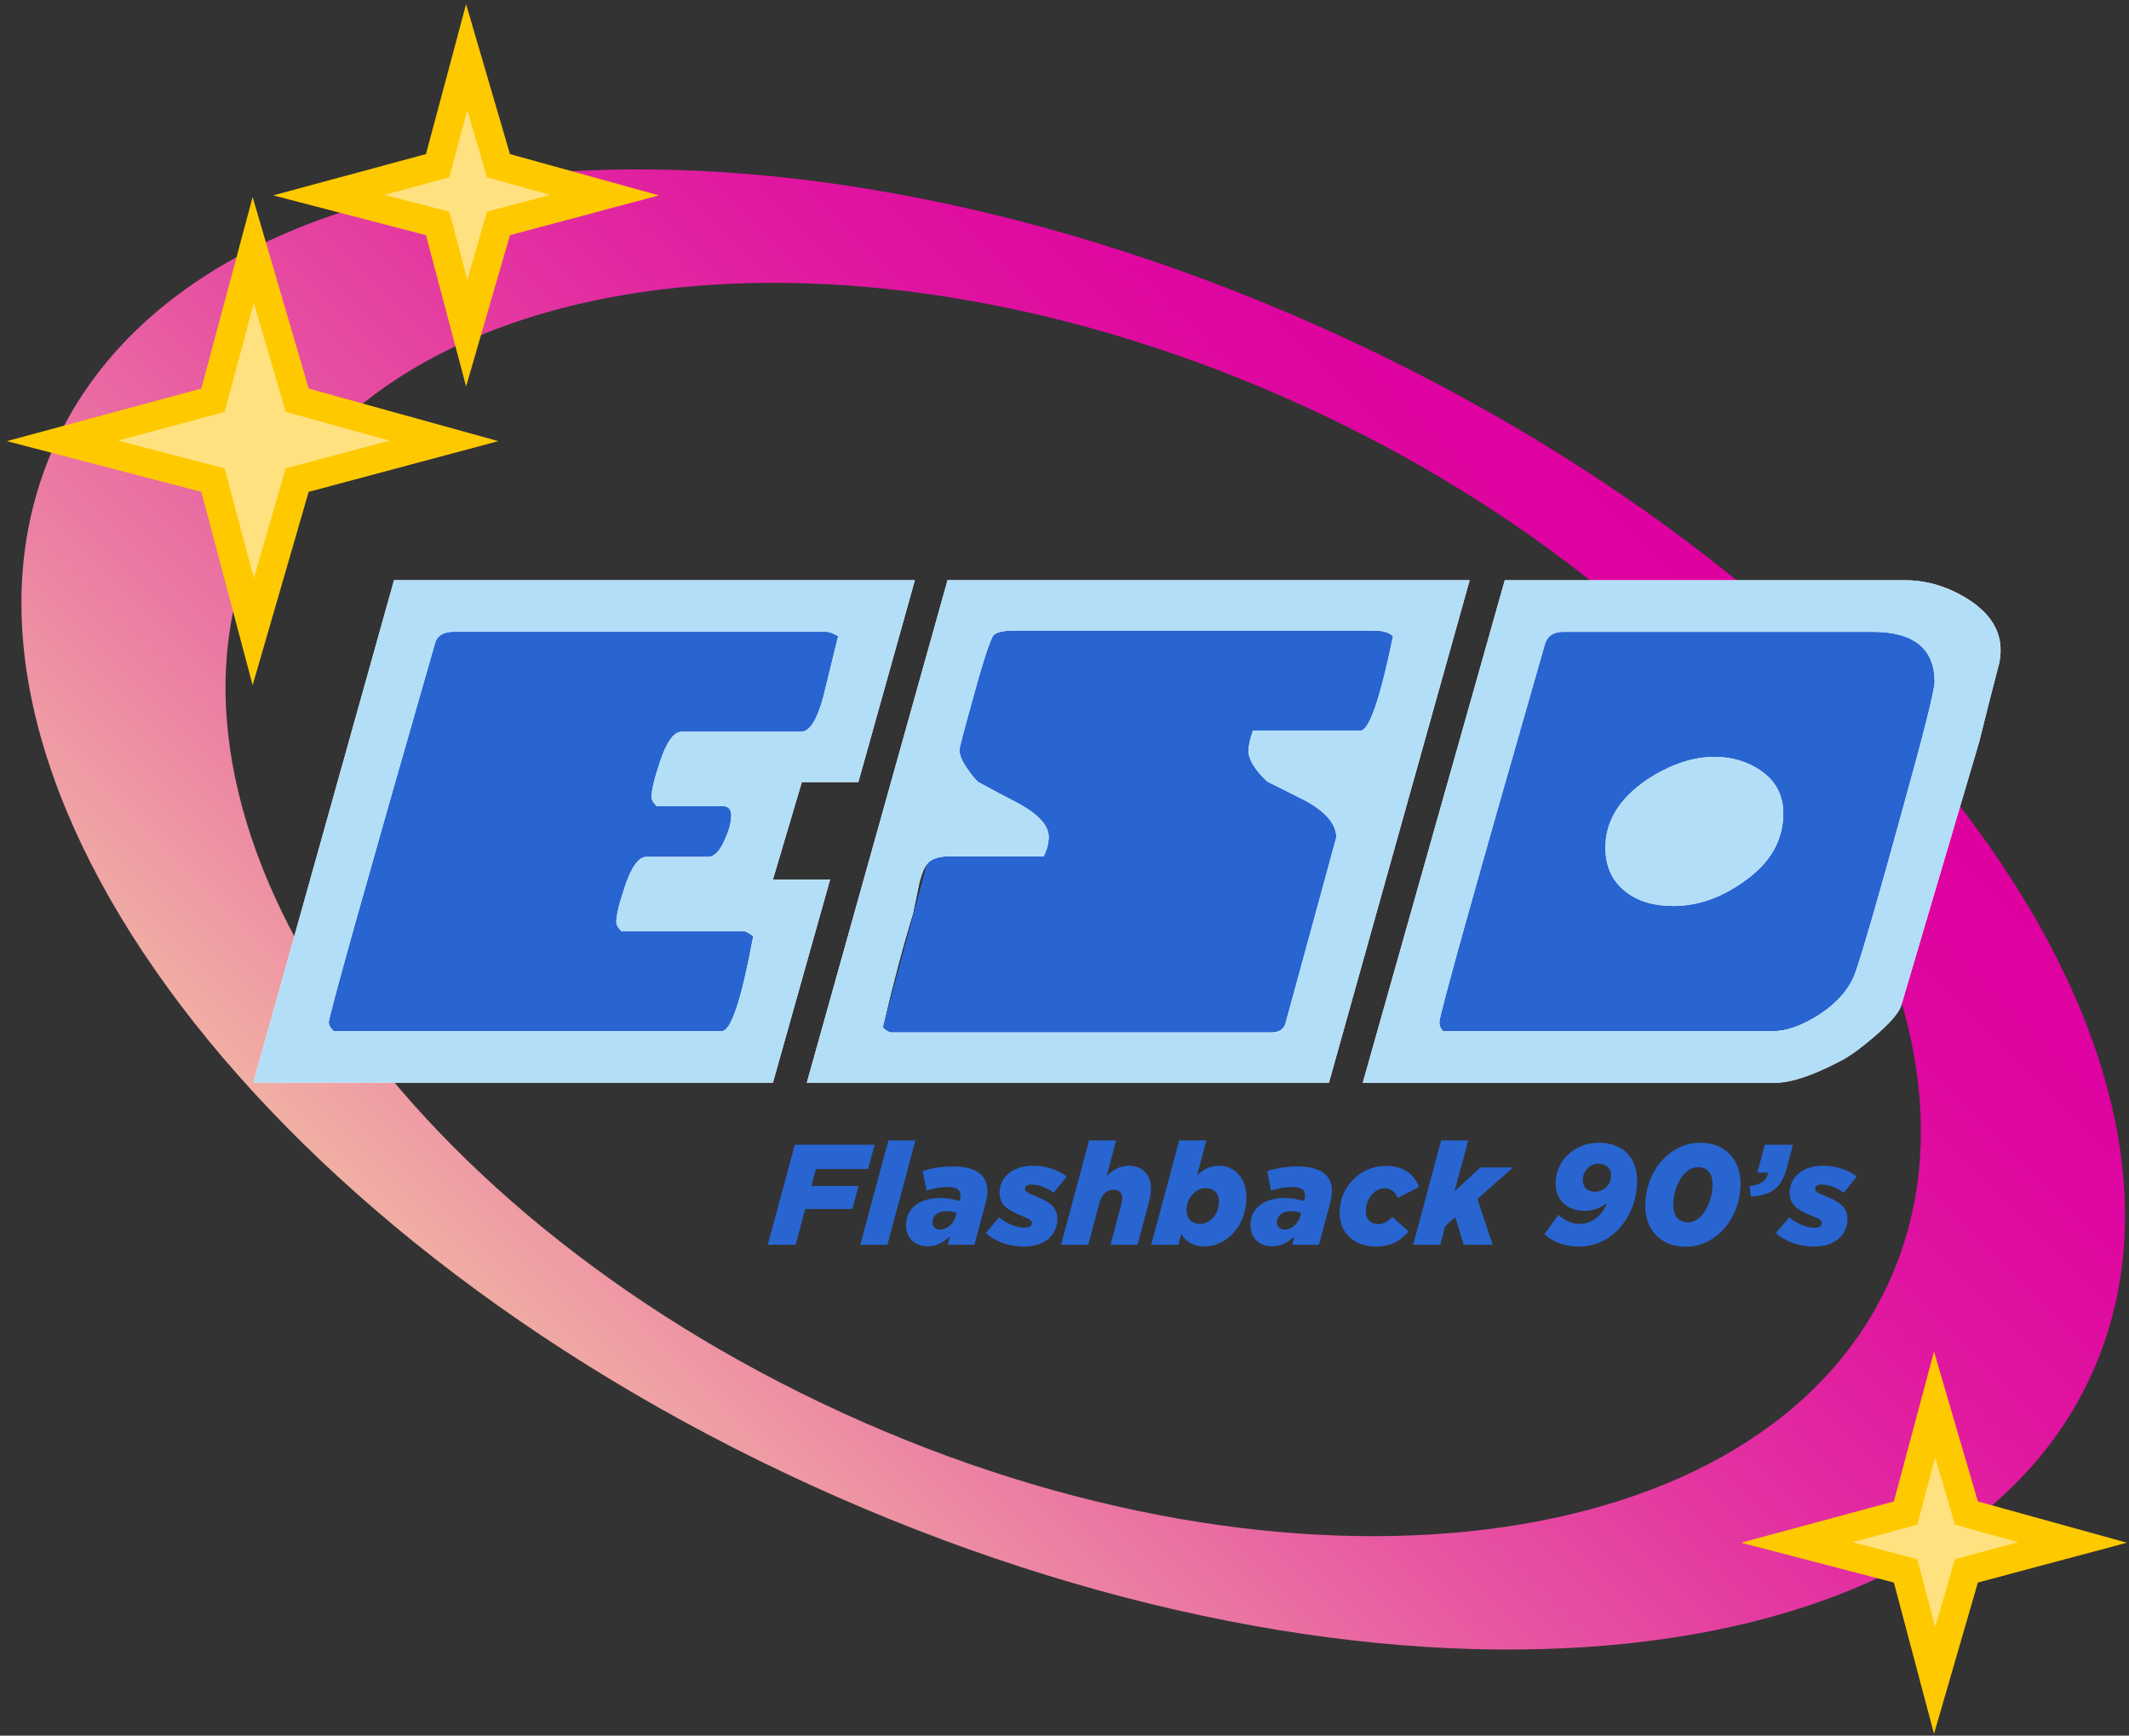 <svg width="298" height="243" viewBox="0 0 298 243" fill="none" xmlns="http://www.w3.org/2000/svg">
<rect x="0" y="0" width="298" height="243" fill="#333333" stroke="none"/>
<path d="M186.958 46.748C108.247 10.777 27.989 17.7 7.695 62.21C-12.598 106.721 34.77 171.956 113.482 207.92C192.193 243.884 272.459 236.961 292.745 192.458C313.038 147.948 265.67 82.712 186.958 46.748ZM264.398 179.505C246.641 218.462 181.121 226.68 118.063 197.87C55.004 169.06 18.277 114.12 36.042 75.164C53.799 36.207 119.319 27.988 182.378 56.798C245.436 85.608 282.163 140.548 264.398 179.505Z" fill="url(#paint0_linear_152_2100)"/>
<path d="M122.435 84.834H59.734L43.062 146.526L106.492 147.978L110.842 126.999H101.294L109.028 106.133H118.427L122.435 84.834Z" fill="#2865D1"/>
<path d="M202.217 84.834H139.508L122.837 146.526L186.267 147.978L190.617 126.999L188.26 121.624L188.81 106.133H198.209L202.217 84.834Z" fill="#2865D1"/>
<path d="M273.084 105.388L271.262 89.182L214.383 84.09L197.711 145.782L260.227 144.39L273.084 105.388Z" fill="#2865D1"/>
<path d="M128.057 81.231L120.145 109.497H112.233L108.187 123.143H116.189L108.187 151.581H35.455L55.153 81.231H128.064H128.057ZM117.326 89.07C116.627 88.66 116.062 88.452 115.653 88.452H63.511C62.046 88.452 61.169 89.01 60.871 90.127C50.974 124.587 46.021 142.253 46.021 143.131C46.021 143.541 46.252 143.95 46.72 144.36H101.041C102.335 144.36 103.793 139.93 105.436 131.064C104.73 130.595 104.291 130.357 104.12 130.357H86.972C86.504 129.888 86.266 129.478 86.266 129.121C86.266 128.183 86.645 126.568 87.411 124.282C88.348 121.409 89.374 119.964 90.49 119.964H99.108C99.985 119.964 100.781 119.145 101.48 117.5C102.068 116.212 102.358 115.096 102.358 114.158C102.358 113.279 101.919 112.84 101.041 112.84H91.895C91.426 112.371 91.196 111.962 91.196 111.604C91.196 110.666 91.575 109.051 92.341 106.765C93.278 103.892 94.304 102.448 95.42 102.448H112.129C113.296 102.448 114.33 100.862 115.207 97.691C115.906 94.817 116.613 91.936 117.319 89.062L117.326 89.07Z" fill="white"/>
<path d="M205.712 81.231L186.014 151.581H112.932L132.63 81.231H205.712ZM194.982 89.07C194.454 88.541 193.547 88.281 192.26 88.281H141.955C140.14 88.281 139.114 88.601 138.876 89.249C138.229 90.656 137.292 93.648 136.058 98.227C134.883 102.455 134.296 104.711 134.296 105.008C134.296 105.656 134.615 106.46 135.262 107.428C135.909 108.396 136.467 109.088 136.935 109.497C138.869 110.555 140.81 111.582 142.743 112.579C145.442 114.106 146.788 115.632 146.788 117.158C146.788 118.036 146.55 118.952 146.082 119.89H132.89C131.775 119.89 130.897 120.098 130.25 120.508C129.603 120.917 129.076 121.974 128.667 123.679C128.369 125.086 128.079 126.501 127.789 127.908C126.443 132.255 125.03 137.563 123.565 143.846C124.034 144.315 124.473 144.553 124.882 144.553H177.923C179.039 144.553 179.708 144.114 179.946 143.236L187.04 117.255C187.04 115.379 185.575 113.644 182.653 112.066C180.898 111.187 179.143 110.309 177.388 109.423C175.633 107.778 174.756 106.341 174.756 105.113C174.756 104.405 174.964 103.467 175.373 102.299H190.409C191.643 102.299 193.168 97.899 194.982 89.092V89.07Z" fill="white"/>
<path d="M279.851 92.77C278.914 96.351 277.969 100.05 277.033 103.862L266.124 140.757C265.826 141.754 264.629 143.161 262.517 144.985C260.695 146.571 259.141 147.717 257.855 148.417C253.869 150.531 250.761 151.588 248.53 151.588H190.751L210.628 81.238H266.652C269.7 81.238 272.63 82.117 275.449 83.881C278.497 85.817 280.022 88.192 280.022 91.013C280.022 91.601 279.962 92.189 279.843 92.777L279.851 92.77ZM270.794 95.502C270.794 90.805 267.886 88.46 262.086 88.46H218.808C217.462 88.46 216.606 89.018 216.257 90.135C206.397 124.468 201.466 142.134 201.466 143.131C201.466 143.6 201.645 144.017 201.994 144.375H248.091C250.024 144.375 252.196 143.608 254.598 142.082C257.297 140.317 259.022 138.263 259.788 135.918C260.963 132.397 263.015 125.295 265.945 114.612C269.173 103.051 270.786 96.678 270.786 95.502H270.794ZM249.601 113.905C249.601 117.724 247.727 120.917 243.971 123.5C240.804 125.734 237.554 126.843 234.208 126.843C231.449 126.843 229.226 126.166 227.523 124.818C225.649 123.352 224.712 121.297 224.712 118.654C224.712 115.014 226.615 111.872 230.43 109.229C233.717 107.056 236.907 105.969 240.015 105.969C242.358 105.969 244.47 106.587 246.351 107.815C248.522 109.282 249.608 111.306 249.608 113.89L249.601 113.905Z" fill="white"/>
<path d="M128.057 81.231L120.145 109.497H112.233L108.187 123.143H116.189L108.187 151.581H35.455L55.153 81.231H128.064H128.057ZM117.326 89.07C116.627 88.66 116.062 88.452 115.653 88.452H63.511C62.046 88.452 61.169 89.01 60.871 90.127C50.974 124.587 46.021 142.253 46.021 143.131C46.021 143.541 46.252 143.95 46.72 144.36H101.041C102.335 144.36 103.793 139.93 105.436 131.064C104.73 130.595 104.291 130.357 104.12 130.357H86.972C86.504 129.888 86.266 129.478 86.266 129.121C86.266 128.183 86.645 126.568 87.411 124.282C88.348 121.409 89.374 119.964 90.49 119.964H99.108C99.985 119.964 100.781 119.145 101.48 117.5C102.068 116.212 102.358 115.096 102.358 114.158C102.358 113.279 101.919 112.84 101.041 112.84H91.895C91.426 112.371 91.196 111.962 91.196 111.604C91.196 110.666 91.575 109.051 92.341 106.765C93.278 103.892 94.304 102.448 95.42 102.448H112.129C113.296 102.448 114.33 100.862 115.207 97.691C115.906 94.817 116.613 91.936 117.319 89.062L117.326 89.07Z" fill="#B3DEF8"/>
<path d="M205.712 81.231L186.014 151.581H112.932L132.63 81.231H205.712ZM194.982 89.07C194.454 88.541 193.547 88.281 192.26 88.281H141.955C140.14 88.281 139.114 88.601 138.876 89.249C138.229 90.656 137.292 93.648 136.058 98.227C134.883 102.455 134.296 104.711 134.296 105.008C134.296 105.656 134.615 106.46 135.262 107.428C135.909 108.396 136.467 109.088 136.935 109.497C138.869 110.555 140.81 111.582 142.743 112.579C145.442 114.106 146.788 115.632 146.788 117.158C146.788 118.036 146.55 118.952 146.082 119.89H132.89C131.775 119.89 130.897 120.098 130.25 120.508C129.603 120.917 129.076 121.974 128.667 123.679C128.369 125.086 128.079 126.501 127.789 127.908C126.443 132.255 125.03 137.563 123.565 143.846C124.034 144.315 124.473 144.553 124.882 144.553H177.923C179.039 144.553 179.708 144.114 179.946 143.236L187.04 117.255C187.04 115.379 185.575 113.644 182.653 112.066C180.898 111.187 179.143 110.309 177.388 109.423C175.633 107.778 174.756 106.341 174.756 105.113C174.756 104.405 174.964 103.467 175.373 102.299H190.409C191.643 102.299 193.168 97.899 194.982 89.092V89.07Z" fill="#B3DEF8"/>
<path d="M279.851 92.77C278.914 96.351 277.969 100.05 277.033 103.862L266.124 140.757C265.826 141.754 264.629 143.161 262.517 144.985C260.695 146.571 259.141 147.717 257.855 148.417C253.869 150.531 250.761 151.588 248.53 151.588H190.751L210.628 81.238H266.652C269.7 81.238 272.63 82.117 275.449 83.881C278.497 85.817 280.022 88.192 280.022 91.013C280.022 91.601 279.962 92.189 279.843 92.777L279.851 92.77ZM270.794 95.502C270.794 90.805 267.886 88.46 262.086 88.46H218.808C217.462 88.46 216.606 89.018 216.257 90.135C206.397 124.468 201.466 142.134 201.466 143.131C201.466 143.6 201.645 144.017 201.994 144.375H248.091C250.024 144.375 252.196 143.608 254.598 142.082C257.297 140.317 259.022 138.263 259.788 135.918C260.963 132.397 263.015 125.295 265.945 114.612C269.173 103.051 270.786 96.678 270.786 95.502H270.794ZM249.601 113.905C249.601 117.724 247.727 120.917 243.971 123.5C240.804 125.734 237.554 126.843 234.208 126.843C231.449 126.843 229.226 126.166 227.523 124.818C225.649 123.352 224.712 121.297 224.712 118.654C224.712 115.014 226.615 111.872 230.43 109.229C233.717 107.056 236.907 105.969 240.015 105.969C242.358 105.969 244.47 106.587 246.351 107.815C248.522 109.282 249.608 111.306 249.608 113.89L249.601 113.905Z" fill="#B3DEF8"/>
<path d="M41.597 56.032L62.143 61.727L41.597 67.221L35.447 88.452L29.818 67.221L8.751 61.727L29.818 56.032L35.447 35.001L41.597 56.032Z" fill="#FFE180" stroke="#FFC900" stroke-width="4" stroke-miterlimit="10"/>
<path d="M69.772 23.201L84.622 27.318L69.772 31.286L65.326 46.629L61.258 31.286L46.036 27.318L61.258 23.201L65.326 8L69.772 23.201Z" fill="#FFE180" stroke="#FFC900" stroke-width="4" stroke-miterlimit="10"/>
<path d="M275.24 211.836L290.09 215.953L275.24 219.921L270.793 235.264L266.726 219.921L251.497 215.953L266.726 211.836L270.793 196.635L275.24 211.836Z" fill="#FFE180" stroke="#FFC900" stroke-width="4" stroke-miterlimit="10"/>
<path d="M107.47 174.267H111.37L112.71 169.267H119.31L120.17 166.047H113.57L114.21 163.667H121.51L122.43 160.267H111.25L107.47 174.267ZM120.417 174.267H124.217L128.137 159.667H124.357L120.417 174.267ZM129.832 174.487C131.112 174.487 132.032 173.967 132.972 173.087L132.652 174.267H136.392L137.992 168.307C138.132 167.747 138.212 167.227 138.212 166.727C138.212 164.567 136.652 163.307 133.392 163.307C131.812 163.307 130.292 163.567 129.152 163.967L129.692 166.707C130.472 166.407 131.592 166.187 132.612 166.187C133.952 166.187 134.452 166.627 134.452 167.347C134.452 167.587 134.412 167.807 134.352 168.007L134.312 168.147C133.452 167.887 132.552 167.727 131.572 167.727C129.952 167.727 128.672 168.187 127.812 169.007C127.172 169.647 126.812 170.507 126.812 171.547C126.812 173.327 128.072 174.487 129.832 174.487ZM131.592 172.147C130.952 172.147 130.512 171.767 130.512 171.147C130.512 170.727 130.652 170.387 130.932 170.107C131.292 169.747 131.812 169.567 132.492 169.567C133.032 169.567 133.512 169.687 133.912 169.827L133.812 170.187C133.512 171.307 132.572 172.147 131.592 172.147ZM143.326 174.527C146.446 174.527 148.006 172.727 148.006 170.647C148.006 168.827 146.546 168.127 144.986 167.487C143.866 167.027 143.486 166.847 143.486 166.467C143.486 166.047 143.806 165.847 144.426 165.847C145.406 165.847 146.546 166.287 147.486 166.987L149.306 164.727C148.326 163.927 146.606 163.207 144.626 163.207C141.646 163.207 139.906 164.887 139.906 167.047C139.906 168.767 141.266 169.507 142.966 170.207C144.006 170.607 144.426 170.847 144.426 171.227C144.426 171.627 144.106 171.887 143.466 171.887C142.346 171.887 140.926 171.367 139.866 170.427L137.986 172.627C139.286 173.827 141.246 174.527 143.326 174.527ZM148.52 174.267H152.32L153.86 168.527C154.18 167.307 154.82 166.567 155.86 166.567C156.66 166.567 157.08 166.987 157.08 167.707C157.08 167.947 157.04 168.307 156.96 168.607L155.44 174.267H159.22L160.8 168.387C160.98 167.687 161.1 167.027 161.1 166.447C161.1 164.447 159.94 163.207 157.96 163.207C156.68 163.207 155.62 163.907 154.88 164.687L156.24 159.667H152.44L148.52 174.267ZM168.618 174.507C170.058 174.507 171.378 173.887 172.418 172.847C173.678 171.587 174.458 169.787 174.458 167.647C174.458 164.847 172.738 163.207 170.598 163.207C169.398 163.207 168.398 163.727 167.538 164.587L168.858 159.667H165.058L161.138 174.267H164.938L165.338 172.787C165.998 173.807 166.998 174.507 168.618 174.507ZM167.958 171.347C166.858 171.347 166.078 170.607 166.078 169.427C166.078 168.527 166.418 167.687 167.038 167.107C167.518 166.607 168.098 166.347 168.778 166.347C169.898 166.347 170.618 167.047 170.618 168.247C170.618 169.187 170.258 170.027 169.678 170.607C169.218 171.067 168.598 171.347 167.958 171.347ZM178.055 174.487C179.335 174.487 180.255 173.967 181.195 173.087L180.875 174.267H184.615L186.215 168.307C186.355 167.747 186.435 167.227 186.435 166.727C186.435 164.567 184.875 163.307 181.615 163.307C180.035 163.307 178.515 163.567 177.375 163.967L177.915 166.707C178.695 166.407 179.815 166.187 180.835 166.187C182.175 166.187 182.675 166.627 182.675 167.347C182.675 167.587 182.635 167.807 182.575 168.007L182.535 168.147C181.675 167.887 180.775 167.727 179.795 167.727C178.175 167.727 176.895 168.187 176.035 169.007C175.395 169.647 175.035 170.507 175.035 171.547C175.035 173.327 176.295 174.487 178.055 174.487ZM179.815 172.147C179.175 172.147 178.735 171.767 178.735 171.147C178.735 170.727 178.875 170.387 179.155 170.107C179.515 169.747 180.035 169.567 180.715 169.567C181.255 169.567 181.735 169.687 182.135 169.827L182.035 170.187C181.735 171.307 180.795 172.147 179.815 172.147ZM192.568 174.527C194.728 174.527 196.088 173.687 197.188 172.407L194.888 170.387C194.188 171.047 193.628 171.387 192.848 171.387C191.888 171.387 191.168 170.707 191.168 169.587C191.168 168.627 191.548 167.707 192.168 167.087C192.628 166.627 193.168 166.367 193.788 166.367C194.748 166.367 195.268 166.867 195.648 167.727L198.608 166.187C198.028 164.527 196.528 163.227 194.028 163.227C192.208 163.227 190.628 163.927 189.428 165.127C188.228 166.327 187.508 167.927 187.508 169.767C187.508 172.707 189.628 174.527 192.568 174.527ZM197.798 174.267H201.598L202.278 171.687L203.698 170.407L204.878 174.267H208.938L206.798 167.867L211.778 163.447H207.218L203.578 166.807L205.518 159.667H201.718L197.798 174.267ZM220.947 174.527C223.207 174.527 225.007 173.647 226.367 172.287C228.207 170.447 229.147 167.867 229.147 165.387C229.147 163.567 228.627 162.327 227.687 161.387C226.787 160.487 225.347 159.987 223.767 159.987C222.007 159.987 220.487 160.647 219.367 161.767C218.347 162.787 217.747 164.147 217.747 165.687C217.747 168.167 219.567 169.527 221.747 169.527C223.087 169.527 224.227 169.027 224.927 168.407C224.667 169.107 224.307 169.707 223.807 170.207C223.047 170.967 222.127 171.347 221.067 171.347C220.027 171.347 219.027 170.887 218.127 170.087L216.167 172.807C217.467 173.947 219.107 174.527 220.947 174.527ZM223.247 166.847C222.227 166.847 221.547 166.247 221.547 165.227C221.547 164.587 221.767 163.987 222.227 163.567C222.627 163.147 223.147 162.927 223.787 162.927C224.347 162.927 224.787 163.127 225.087 163.427C225.367 163.687 225.507 164.067 225.507 164.567C225.507 165.187 225.267 165.787 224.867 166.167V166.187C224.467 166.587 223.907 166.847 223.247 166.847ZM238.032 159.987C235.972 159.987 234.272 160.827 232.972 162.127C231.232 163.827 230.292 166.327 230.292 168.867C230.292 172.127 232.432 174.547 235.892 174.547C237.952 174.547 239.652 173.707 240.952 172.407C242.692 170.707 243.632 168.207 243.632 165.667C243.632 162.407 241.492 159.987 238.032 159.987ZM236.232 171.127C235.032 171.127 234.212 170.327 234.212 168.667C234.212 167.107 234.792 165.307 235.852 164.247C236.392 163.707 236.992 163.407 237.692 163.407C238.892 163.407 239.712 164.207 239.712 165.867C239.712 167.407 239.112 169.247 238.072 170.287C237.532 170.827 236.932 171.127 236.232 171.127ZM245.064 167.507C248.044 167.407 249.364 166.187 250.064 163.627L250.964 160.267H247.024L245.984 164.167H247.504C247.264 165.267 246.484 165.887 244.904 166.047L245.064 167.507ZM253.912 174.527C257.032 174.527 258.592 172.727 258.592 170.647C258.592 168.827 257.132 168.127 255.572 167.487C254.452 167.027 254.072 166.847 254.072 166.467C254.072 166.047 254.392 165.847 255.012 165.847C255.992 165.847 257.132 166.287 258.072 166.987L259.892 164.727C258.912 163.927 257.192 163.207 255.212 163.207C252.232 163.207 250.492 164.887 250.492 167.047C250.492 168.767 251.852 169.507 253.552 170.207C254.592 170.607 255.012 170.847 255.012 171.227C255.012 171.627 254.692 171.887 254.052 171.887C252.932 171.887 251.512 171.367 250.452 170.427L248.572 172.627C249.872 173.827 251.832 174.527 253.912 174.527Z" fill="#2865D1"/>
<defs>
<linearGradient id="paint0_linear_152_2100" x1="220.488" y1="56.984" x2="79.796" y2="197.52" gradientUnits="userSpaceOnUse">
<stop stop-color="#DE00A0"/>
<stop offset="0.12" stop-color="#DE05A0"/>
<stop offset="0.28" stop-color="#E015A0"/>
<stop offset="0.45" stop-color="#E330A1"/>
<stop offset="0.64" stop-color="#E755A1"/>
<stop offset="0.84" stop-color="#EC84A3"/>
<stop offset="1" stop-color="#F1AFA4"/>
</linearGradient>
</defs>
</svg>
